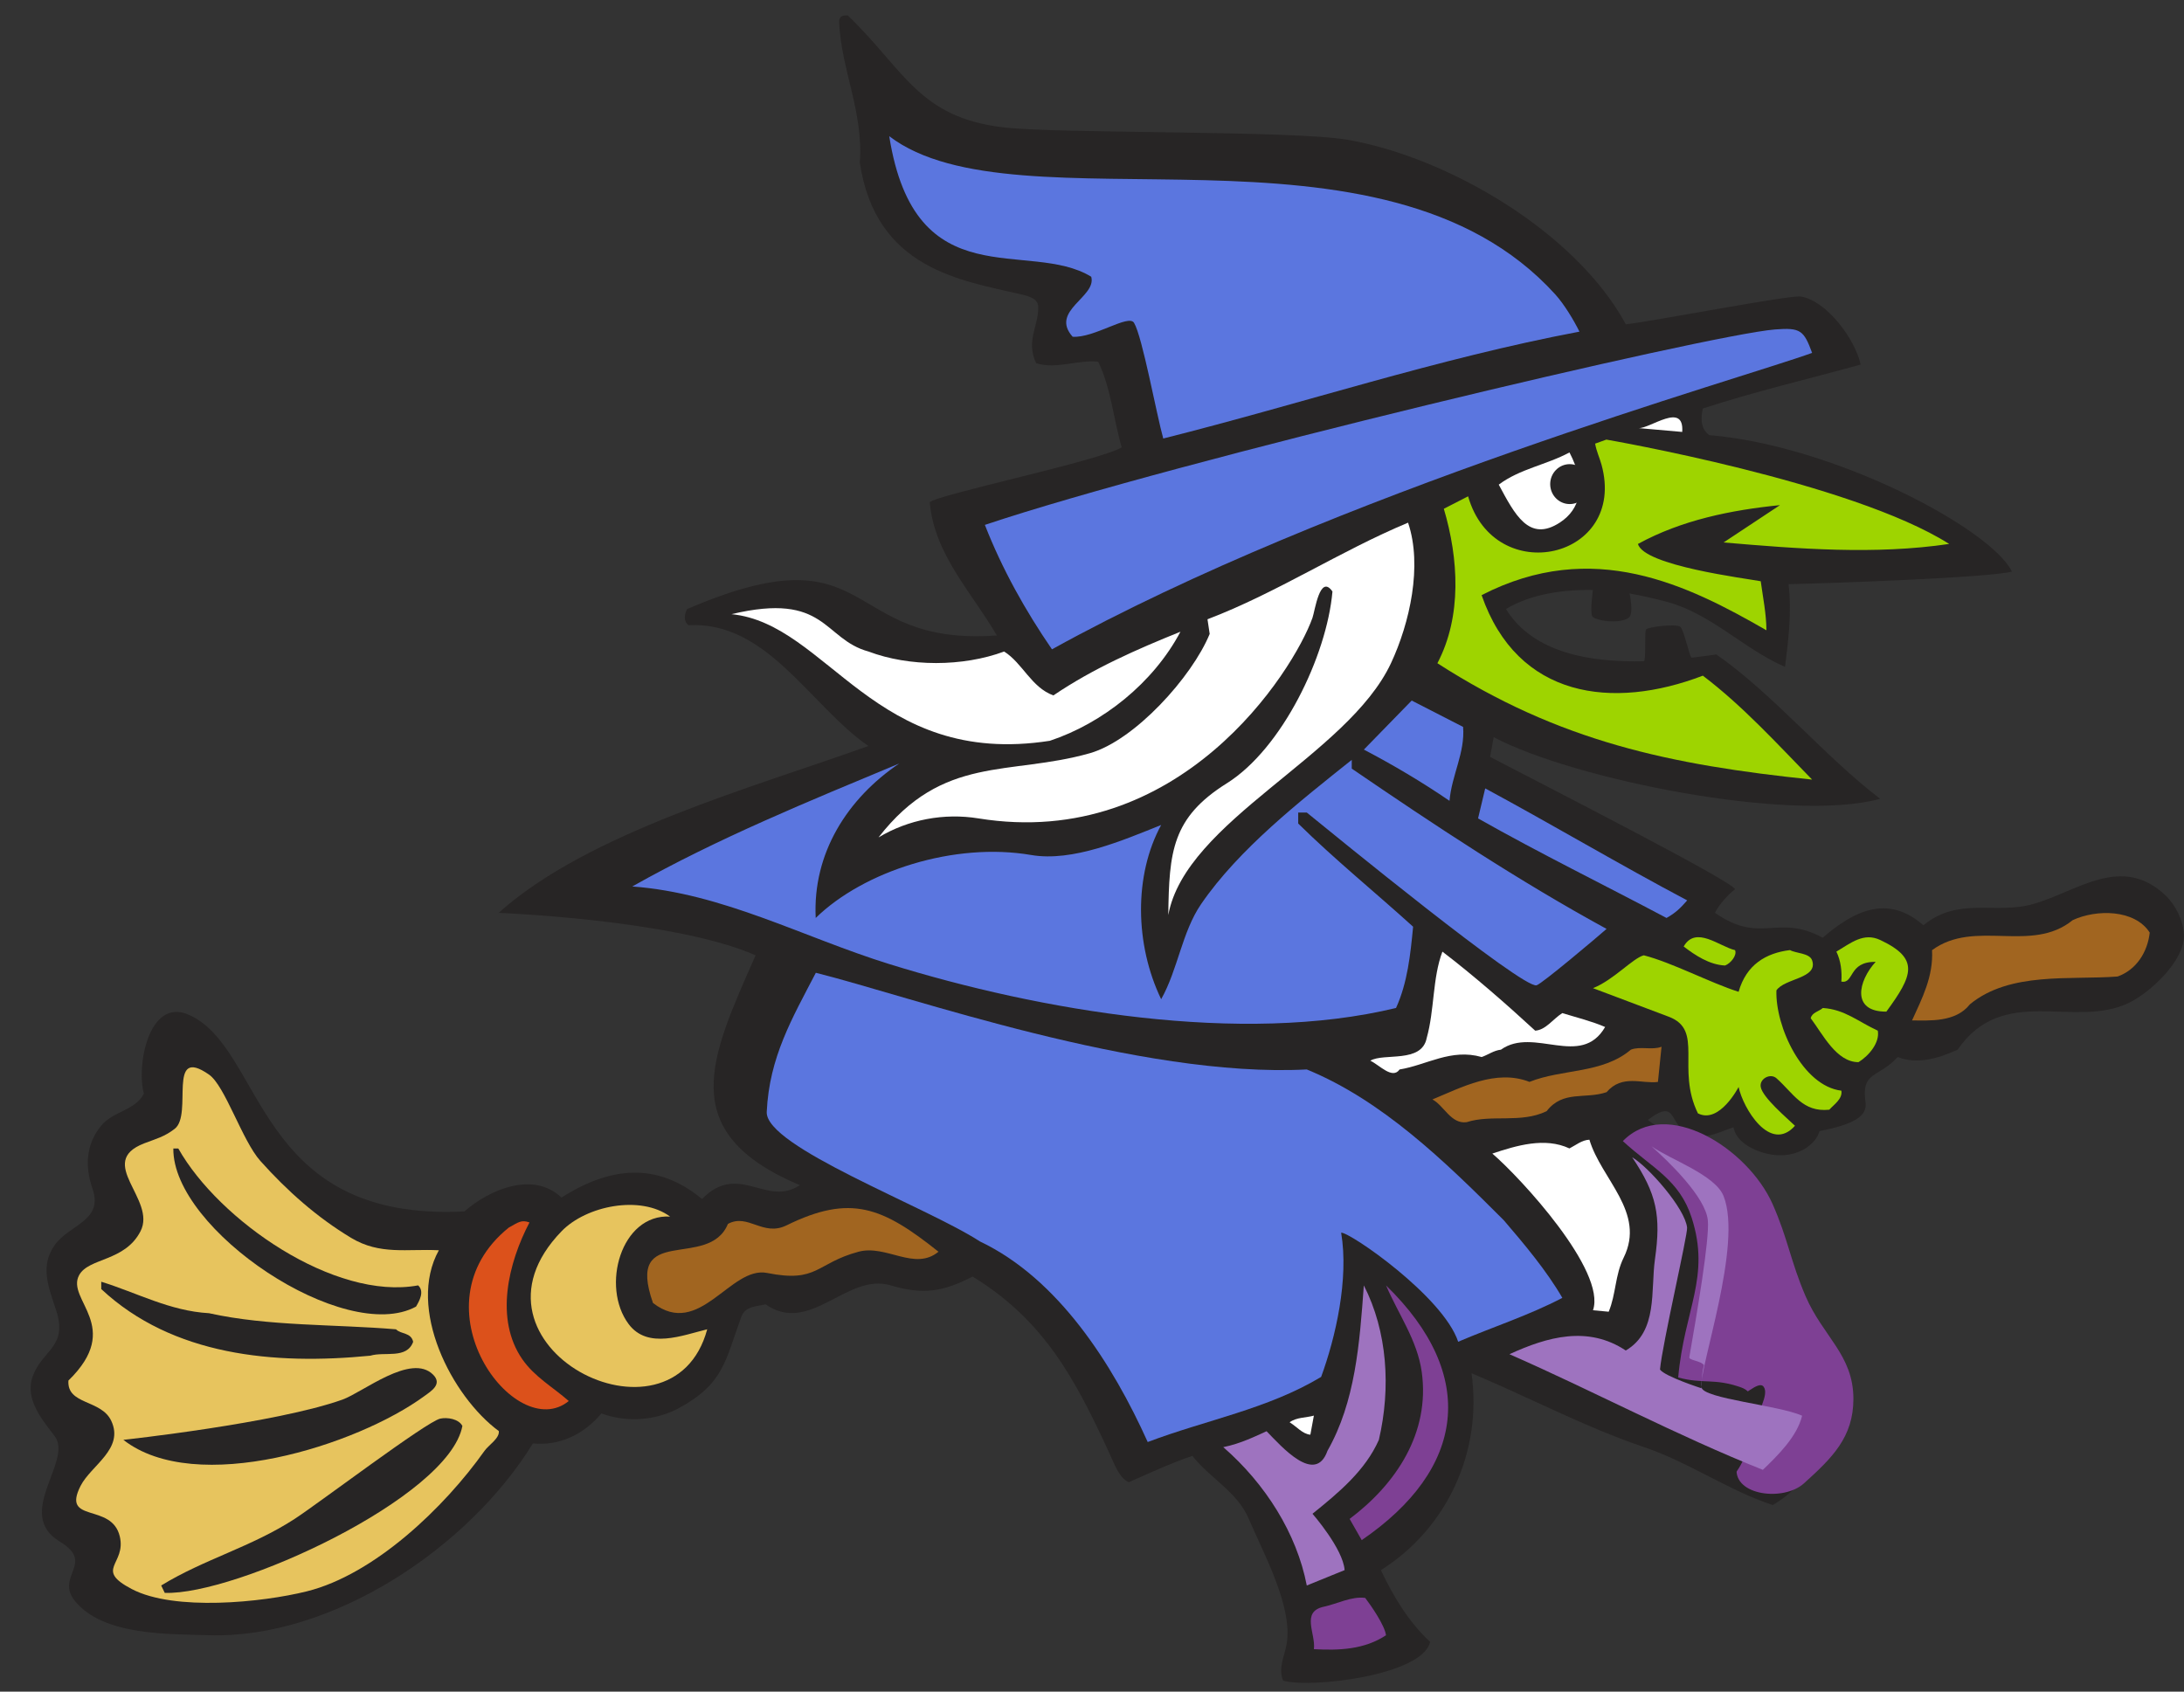 <svg version="1.1" width="142" height="110" viewBox="-1 -1 142 110" xmlns="http://www.w3.org/2000/svg" xmlns:xlink="http://www.w3.org/1999/xlink">
  <rect x="-1" y="-1" width="142" height="110" fill="#333333" stroke="none"/>
  <!-- Exported by Scratch - http://scratch.mit.edu/ -->
  <g id="ID0.981084621977061" transform="matrix(1, 0, 0, 1, -4, -5)">
    <path id="ID0.467679163441062" fill="#FFFFFF" d="M 107.248 42.441 L 108.076 42.516 L 108.197 43.814 L 107.199 43.764 L 107.248 42.441 "/>
    <path id="ID0.3556759529747069" fill="#FFFFFF" d="M 110.533 45.586 L 111.943 45.436 L 112.259 46.833 L 110.703 46.958 L 110.533 45.586 "/>
    <path id="ID0.192836441565305" fill="#272525" d="M 58.125 5.005 C 61.822 8.567 62.730 11.651 68.288 12.287 C 71.950 12.705 87.070 12.467 90.654 13.095 C 97.162 14.236 105.470 19.098 108.709 25.089 C 110.482 24.891 119.359 23.171 120.078 23.281 C 121.766 23.539 123.642 26.092 123.974 27.707 C 120.554 28.654 117.095 29.457 113.717 30.563 C 113.508 31.444 113.707 31.969 114.125 32.292 C 122.330 32.984 132.470 38.402 133.813 41.168 C 132.255 41.567 122.001 41.929 119.288 41.985 C 119.503 43.789 119.284 45.573 119.059 47.363 C 116.356 46.190 114.245 43.892 111.354 43.127 C 110.620 42.932 109.741 42.727 108.952 42.591 C 108.952 42.591 109.241 43.904 108.903 44.163 C 108.331 44.601 106.665 44.363 106.520 44.063 C 106.374 43.763 106.567 42.366 106.567 42.366 C 104.663 42.325 102.534 42.622 100.915 43.603 C 102.677 46.458 106.380 47.079 109.876 46.998 C 110.038 46.994 109.907 45.104 110.024 44.933 C 110.143 44.762 112.018 44.537 112.257 44.762 C 112.501 44.986 112.861 46.783 112.989 46.767 C 113.554 46.701 114.095 46.628 114.597 46.555 C 118.300 49.137 121.655 53.212 125.245 55.942 C 119.407 57.538 105.198 54.643 100.118 51.933 L 99.884 53.218 C 103.347 55.027 115.898 61.430 115.806 61.830 C 115.396 62.119 114.728 62.869 114.503 63.355 C 117.515 65.451 118.519 63.374 121.511 64.974 C 123.546 63.214 125.747 62.138 128.054 64.164 C 130.366 62.280 132.734 63.484 135.200 62.783 C 138.040 61.978 140.929 59.514 143.786 62.213 C 144.446 62.834 144.932 63.810 144.993 64.735 C 145.100 66.437 142.790 68.547 141.419 69.209 C 137.857 70.930 133.257 67.941 130.280 72.254 C 129.081 72.803 127.669 73.243 126.384 72.732 C 125.107 74.130 124.003 73.631 124.294 75.684 C 124.417 76.552 123.591 77.102 121.304 77.549 C 121.013 78.598 119.343 79.698 117.148 78.778 C 116.525 78.514 115.841 78.035 115.710 77.301 C 114.825 77.571 113.829 78.215 112.925 77.633 C 111.435 77.421 112.183 75.251 110.142 76.824 C 112.620 78.786 116.667 78.318 117.148 82.345 C 117.585 85.973 117.048 89.741 115.943 93.199 C 117.314 93.579 121.636 94.254 122.392 95.009 C 122.062 97.765 120.669 100.463 118.263 101.863 C 115.452 100.950 112.790 99.077 109.909 98.103 C 106.052 96.798 102.430 94.866 98.677 93.294 C 99.392 98.419 97.079 103.392 92.784 106.097 C 93.595 107.812 94.596 109.478 95.985 110.762 C 95.501 112.933 88.256 113.799 86.426 113.284 C 86.085 112.473 86.522 111.682 86.655 110.903 C 87.075 108.475 85.134 104.977 84.193 102.764 C 83.448 100.995 81.659 100.121 80.530 98.668 C 79.282 99.055 76.398 100.383 76.398 100.383 C 75.769 100.118 75.419 99.122 75.146 98.528 C 72.914 93.684 70.910 89.869 66.236 87.008 C 64.279 88.018 62.990 88.197 60.899 87.578 C 58.066 86.741 55.675 90.837 52.777 88.814 C 52.182 88.956 51.455 88.927 51.199 89.626 C 50.162 92.445 50.075 93.984 47.115 95.575 C 45.605 96.386 43.708 96.503 42.103 95.908 C 40.989 97.244 39.379 98.042 37.648 97.857 C 33.488 104.642 24.589 110.574 16.579 110.329 C 13.913 110.247 9.743 110.357 7.901 108.141 C 6.518 106.475 9.250 105.668 6.880 104.237 C 3.903 102.438 7.773 98.987 6.555 97.383 C 5.764 96.340 4.605 95.008 5.117 93.529 C 5.726 91.763 7.438 91.617 6.649 89.198 C 6.171 87.732 5.571 86.342 6.556 84.962 C 7.519 83.611 9.738 83.389 9.015 81.298 C 8.519 79.860 8.573 78.434 9.573 77.204 C 10.349 76.250 11.806 76.209 12.357 75.110 C 11.846 73.277 12.692 68.886 15.234 69.968 C 20.224 72.090 19.497 83.468 33.193 82.772 C 34.781 81.382 37.650 80.110 39.505 81.870 C 42.630 79.891 45.669 79.507 48.647 81.965 C 51.020 79.530 52.836 82.517 55.005 81.064 C 46.822 77.620 49.201 72.755 52.128 66.120 C 46.856 63.795 35.421 63.359 35.421 63.359 C 41.242 58.131 51.997 55.195 59.460 52.508 C 55.699 49.913 52.878 44.369 47.766 44.654 C 47.428 44.404 47.497 43.929 47.673 43.608 C 60.057 38.261 57.624 46.059 67.814 45.321 C 66.202 42.543 63.733 40.039 63.452 36.658 C 63.867 36.179 74.494 33.965 75.933 33.088 C 75.391 31.243 75.246 29.266 74.404 27.520 C 73.069 27.375 71.682 28.036 70.367 27.616 C 69.678 26.137 70.530 25.235 70.506 23.951 C 70.496 23.392 69.810 23.239 69.392 23.142 C 65.489 22.227 59.940 21.510 58.904 14.574 C 59.146 11.262 57.692 8.529 57.558 5.437 C 57.550 5.048 57.809 4.979 58.125 5.005 Z "/>
    <path id="ID0.26062925392761827" fill="#5B76DF" d="M 105.693 25.565 C 96.476 27.305 87.705 30.235 78.633 32.514 C 78.191 30.945 77.279 25.904 76.734 24.993 C 76.379 24.401 74.151 25.989 72.743 25.898 C 71.229 24.205 74.322 23.310 73.950 21.995 C 69.892 19.511 62.496 23.482 60.817 12.857 C 69.172 19.223 92.815 10.690 104.116 23.137 C 104.695 23.779 105.307 24.784 105.693 25.565 Z "/>
    <path id="ID0.258182390127331" fill="#5B76DF" d="M 120.820 26.946 C 116.351 28.576 89.924 35.979 71.397 46.222 C 69.663 43.697 68.155 41.001 67.035 38.131 C 79.445 33.970 114.088 25.763 118.408 25.423 C 120.066 25.292 120.281 25.477 120.820 26.946 Z "/>
    <path id="ID0.7135148821398616" fill="#272525" d="M 112.204 31.301 C 112.404 31.301 112.585 31.384 112.716 31.518 C 112.847 31.653 112.928 31.838 112.928 32.043 C 112.928 32.248 112.847 32.433 112.716 32.568 C 112.585 32.702 112.404 32.785 112.204 32.785 C 112.004 32.785 111.823 32.702 111.692 32.568 C 111.561 32.433 111.480 32.248 111.480 32.043 C 111.480 31.838 111.561 31.653 111.692 31.518 C 111.823 31.384 112.004 31.301 112.204 31.301 Z "/>
    <path id="ID0.5916124125942588" fill="#FFFFFF" d="M 112.375 32.086 L 109.535 31.836 C 110.279 31.884 112.514 30.087 112.375 32.086 Z "/>
    <path id="ID0.12500372808426619" fill="#9ED400" d="M 107.443 32.585 C 107.443 32.585 123.338 35.321 129.732 39.369 C 124.920 40.085 119.888 39.687 115.066 39.273 C 116.318 38.450 118.732 36.846 118.732 36.846 C 115.551 37.166 112.338 37.815 109.498 39.369 C 109.873 40.788 116.519 41.610 117.480 41.795 C 117.626 42.857 117.842 43.908 117.851 44.984 C 112.724 42.032 106.566 38.973 99.332 42.699 C 101.664 49.417 107.862 50.176 113.717 47.935 C 116.320 49.911 118.537 52.354 120.820 54.693 C 111.615 53.734 104.400 52.239 96.457 47.126 C 98.066 44.064 97.834 40.315 96.875 37.083 L 98.453 36.273 C 100.174 42.292 108.799 40.364 107.131 34.227 C 107 33.748 106.801 33.360 106.713 32.847 L 107.443 32.585 Z "/>
    <path id="ID0.9569902285002172" fill="#FFFFFF" d="M 104.425 37.975 C 102.404 39.296 101.477 37.425 100.446 35.513 C 101.825 34.480 103.557 34.226 105.044 33.419 C 106.177 35.579 105.732 37.120 104.425 37.975 Z "/>
    <path id="ID0.7037597838789225" fill="#FFFFFF" d="M 78.960 63.499 C 79.014 59.381 79.200 57.165 82.768 54.932 C 86.352 52.687 89.268 46.649 89.634 42.461 C 88.815 41.285 88.493 43.734 88.335 44.174 C 87.091 47.656 79.706 59.334 66.617 57.216 C 64.383 56.854 62.068 57.284 60.120 58.453 C 64.313 53.048 68.620 54.465 73.856 52.979 C 76.772 52.151 80.503 48.018 81.652 45.220 L 81.509 44.268 C 86.025 42.548 90.099 39.845 94.550 37.986 C 95.497 40.784 94.659 44.516 93.439 47.125 C 90.613 53.159 80.082 57.366 78.960 63.499 Z "/>
    <path id="ID0.5690256534144282" fill="#272525" d="M 105.059 34.181 C 105.409 34.181 105.726 34.326 105.955 34.561 C 106.185 34.796 106.327 35.121 106.327 35.479 C 106.327 35.837 106.185 36.162 105.955 36.397 C 105.726 36.632 105.409 36.777 105.059 36.777 C 104.709 36.777 104.392 36.632 104.163 36.397 C 103.933 36.162 103.791 35.837 103.791 35.479 C 103.791 35.121 103.933 34.796 104.163 34.561 C 104.392 34.326 104.709 34.181 105.059 34.181 Z "/>
    <path id="ID0.9844383583404124" fill="#FFFFFF" d="M 59.470 46.365 C 62.115 47.364 65.596 47.364 68.288 46.365 C 69.494 47.127 70.051 48.697 71.490 49.219 C 74.089 47.457 76.920 46.220 79.750 45.078 C 77.986 48.410 74.693 51.028 71.258 52.170 C 59.852 53.943 56.836 44.562 50.560 43.936 C 56.737 42.466 56.500 45.555 59.470 46.365 Z "/>
    <path id="ID0.38928273878991604" fill="#5B76DF" d="M 98.128 51.267 C 98.268 52.934 97.384 54.409 97.245 56.074 C 95.435 54.837 93.579 53.741 91.677 52.742 L 94.786 49.553 L 98.128 51.267 Z "/>
    <path id="ID0.29177603917196393" fill="#5B76DF" d="M 90.889 53.979 C 96.280 57.665 101.735 61.276 107.456 64.402 C 106.919 64.879 103.264 67.965 102.907 68.068 C 102.011 68.324 89.599 58.161 87.964 56.835 L 87.407 56.835 L 87.407 57.549 C 89.796 59.902 92.398 62.008 94.878 64.259 C 94.706 66.051 94.518 67.892 93.768 69.543 C 83.721 71.971 70.610 69.729 60.816 66.687 C 55.217 64.948 50.001 62.075 44.109 61.643 C 49.674 58.505 55.592 56.097 61.465 53.647 C 58.112 55.916 55.827 59.461 56.036 63.690 C 59.170 60.633 65.061 58.740 70.051 59.597 C 72.743 60.058 76.030 58.630 78.497 57.645 C 76.716 60.913 76.786 65.423 78.497 68.973 C 79.589 67.034 79.846 64.611 81.096 62.785 C 83.557 59.197 87.534 56.088 90.889 53.409 L 90.889 53.979 Z "/>
    <path id="ID0.6653400505892932" fill="#5B76DF" d="M 112.699 62.547 C 112.281 63.023 111.957 63.356 111.353 63.690 C 107.316 61.548 103.140 59.501 99.101 57.217 L 99.566 55.265 C 103.977 57.645 108.291 60.215 112.699 62.547 Z "/>
    <path id="ID0.09072072384878993" fill="#A16520" d="M 142.771 64.641 C 142.630 65.926 141.890 67.069 140.683 67.497 C 137.621 67.734 133.673 67.164 131.079 69.306 C 130.148 70.495 128.433 70.353 127.318 70.353 C 127.966 68.925 128.712 67.498 128.618 65.784 C 131.402 63.737 135.068 66.022 137.762 63.833 C 139.291 63.118 141.796 63.118 142.771 64.641 Z "/>
    <path id="ID0.07849206728860736" fill="#9ED400" d="M 125.648 69.781 C 123.351 69.794 123.814 67.787 124.951 66.545 C 123.160 66.522 123.572 67.978 122.722 67.830 C 122.767 67.166 122.691 66.480 122.398 65.879 C 123.349 65.314 124.169 64.614 125.252 65.124 C 127.828 66.338 127.373 67.425 125.648 69.781 Z "/>
    <path id="ID0.6129968883469701" fill="#9ED400" d="M 115.811 65.783 C 115.952 66.116 115.533 66.639 115.161 66.782 C 114.140 66.735 113.214 66.116 112.470 65.546 C 113.257 64.165 114.789 65.546 115.811 65.783 Z "/>
    <path id="ID0.13897270569577813" fill="#9ED400" d="M 118.500 68.400 C 118.420 70.751 120.203 74.616 122.723 74.921 C 122.807 75.458 122.243 75.818 121.936 76.158 C 120.205 76.341 119.600 75.083 118.500 74.111 C 118.111 73.765 117.381 74.138 117.480 74.681 C 117.605 75.369 119.187 76.702 119.707 77.203 C 118.096 79.008 116.334 76.068 116.041 74.681 C 116.041 74.681 114.795 77.111 113.396 76.396 C 111.959 73.463 113.816 70.978 111.494 70.110 L 106.574 68.255 C 107.920 67.719 109.146 66.317 109.875 66.118 C 111.725 66.593 114.223 67.918 116.041 68.492 C 116.543 66.718 117.832 65.966 119.383 65.779 C 119.768 65.998 120.656 65.965 120.821 66.446 C 121.227 67.638 119.027 67.604 118.500 68.400 Z "/>
    <path id="ID0.12700378755107522" fill="#FFFFFF" d="M 102.816 71.019 C 103.508 70.971 103.976 70.257 104.578 69.876 C 105.506 70.162 106.482 70.399 107.363 70.780 C 105.785 73.493 102.722 70.733 100.588 72.255 C 100.125 72.304 99.752 72.589 99.336 72.733 C 97.340 72.162 95.762 73.256 93.998 73.542 C 93.533 74.209 92.699 73.257 92.096 72.971 C 92.977 72.448 95.438 73.162 95.762 71.495 C 96.272 69.687 96.133 67.593 96.783 65.880 C 98.777 67.401 100.958 69.306 102.816 71.019 Z "/>
    <path id="ID0.6880621081218123" fill="#5B76DF" d="M 87.964 73.541 C 92.837 75.541 96.874 79.441 100.774 83.346 C 102.122 84.917 103.559 86.630 104.581 88.393 C 102.397 89.537 100.033 90.295 97.808 91.247 C 96.831 88.296 90.753 84.107 90.199 84.154 C 90.710 87.181 89.835 90.974 88.898 93.533 C 85.419 95.627 81.378 96.341 77.622 97.767 C 75.349 92.719 71.822 87.154 66.717 84.726 C 63.190 82.441 52.747 78.566 52.852 76.301 C 53.018 72.730 54.512 70.206 56.044 67.255 C 62.163 68.781 77.078 74.107 87.964 73.541 Z "/>
    <path id="ID0.5142515166662633" fill="#9ED400" d="M 125.091 71.019 C 125.231 71.781 124.532 72.637 123.837 73.067 C 122.399 73.067 121.518 71.256 120.729 70.210 C 120.821 69.829 121.242 69.782 121.518 69.545 C 122.957 69.638 123.837 70.448 125.091 71.019 Z "/>
    <path id="ID0.2146294848062098" fill="#A16520" d="M 110.796 74.352 C 109.775 74.495 108.477 73.829 107.456 75.018 C 106.062 75.494 104.624 74.874 103.559 76.254 C 101.887 77.063 99.985 76.443 98.360 76.969 C 97.339 77.112 96.878 75.873 96.132 75.492 C 97.986 74.730 100.262 73.493 102.444 74.349 C 104.581 73.493 107.177 73.827 109.038 72.253 C 109.642 72.016 110.429 72.302 111.030 72.064 L 110.796 74.352 Z "/>
    <path id="ID0.2817001729272306" fill="#E7C45E" d="M 31.534 85.298 C 29.436 89.072 32.366 94.798 35.432 97.055 C 35.493 97.522 34.766 97.968 34.504 98.338 C 31.892 102.029 27.340 106.384 22.948 107.477 C 20.016 108.206 14.331 108.772 11.578 107.333 C 9.087 106.033 11.223 105.741 10.789 103.907 C 10.263 101.679 6.982 103.095 8.237 100.623 C 8.918 99.281 11.093 98.219 10.233 96.387 C 9.576 94.990 7.341 95.362 7.449 93.770 C 11.058 90.256 7.268 88.528 8.145 86.916 C 8.767 85.773 11.119 86.044 12.136 84.061 C 13.198 81.993 9.198 79.579 12.368 78.348 C 13.122 78.057 13.690 77.924 14.363 77.397 C 15.563 76.459 13.819 71.942 16.591 73.876 C 17.639 74.608 18.742 78.163 19.932 79.493 C 21.680 81.445 23.598 83.146 25.826 84.490 C 27.713 85.626 29.476 85.191 31.534 85.298 Z "/>
    <path id="ID0.1710768500342965" fill="#FFFFFF" d="M 106.341 78.109 C 107.106 80.681 110.022 82.829 108.570 85.773 C 108.001 86.925 108.075 88.142 107.595 89.294 L 106.574 89.198 C 107.453 86.642 101.873 80.594 100.029 79.010 C 101.607 78.486 103.439 77.929 105.043 78.676 C 105.464 78.461 105.848 78.130 106.341 78.109 Z "/>
    <path id="ID0.5229676328599453" fill="#7E4094" d="M 108.514 78.199 C 110.436 79.970 112.188 80.695 112.992 83.189 C 114.231 87.056 112.507 89.127 112.114 93.570 C 113.770 94.019 114.426 93.591 116.204 94.216 C 117.956 94.840 116.132 97.562 115.913 99.456 C 115.718 101.252 118.975 101.649 120.292 100.453 C 122.114 98.807 123.505 97.460 123.505 94.964 C 123.505 92.097 121.530 90.922 120.392 88.276 C 119.417 86.005 119.246 84.535 118.249 82.289 C 116.639 78.673 111.335 75.305 108.514 78.199 Z "/>
    <path id="ID0.5065618618391454" fill="#272525" d="M 115.714 94.868 L 114.352 99.359 C 114.790 99.683 115.253 100.482 115.620 100.058 C 116.497 99.060 116.737 97.861 117.081 96.564 C 117.227 95.941 118.054 94.668 117.665 94.168 C 117.320 93.721 116.275 94.968 115.714 94.868 Z "/>
    <path id="ID0.3813134366646409" fill="#9E73BF" d="M 120.171 96.055 C 119.846 97.414 118.583 98.645 117.618 99.576 C 112.012 97.342 106.669 94.484 101.142 92.056 C 103.618 90.920 106.251 90.185 108.704 91.816 C 110.811 90.581 110.313 87.904 110.604 85.868 C 111.005 83.056 110.719 81.624 109.122 79.253 C 110.184 79.876 112.560 82.577 112.692 83.823 C 112.743 84.265 111.073 91.426 110.930 93.054 C 111.258 93.510 113.618 94.269 113.618 94.269 C 113.655 94.050 113.618 93.396 113.788 92.771 C 113.618 92.492 112.806 92.452 112.835 92.260 C 113.314 89.519 114.165 84.556 114.040 83.345 C 113.886 81.826 111.472 79.506 110.374 78.535 C 111.569 79.381 114.513 80.391 115.062 81.770 C 116.325 84.923 113.454 92.958 113.628 94.213 C 113.738 94.949 118.619 95.368 120.171 96.055 Z "/>
    <path id="ID0.564444612711668" fill="#272525" d="M 14.594 78.682 C 17.224 83.348 24.747 88.588 30.187 87.581 C 30.609 87.971 30.275 88.582 30.048 88.962 C 25.418 91.481 14.211 83.971 14.270 78.682 L 14.594 78.682 Z "/>
    <path id="ID0.7645384995266795" fill="#E7C45E" d="M 46.569 83.107 C 43.380 82.924 42.047 87.662 43.877 90.103 C 45.119 91.756 47.387 90.822 48.982 90.437 C 46.712 98.855 32.293 91.507 39.515 84.058 C 41.129 82.395 44.646 81.695 46.569 83.107 Z "/>
    <path id="ID0.029157309792935848" fill="#A16520" d="M 64.019 85.393 C 62.464 86.672 60.631 84.910 58.821 85.393 C 56.042 86.139 56.180 87.436 52.881 86.774 C 50.483 86.295 48.494 91.078 45.456 88.725 C 43.614 83.490 49.077 86.636 50.329 83.584 C 51.631 82.875 52.604 84.432 54.135 83.680 C 58.313 81.626 60.381 82.494 64.019 85.393 Z "/>
    <path id="ID0.4105938896536827" fill="#DC511B" d="M 37.427 83.488 C 36.055 86.099 35.146 89.769 36.963 92.388 C 37.759 93.534 38.956 94.200 39.980 95.101 C 36.499 97.941 29.781 88.898 36.082 83.822 C 36.689 83.489 36.888 83.295 37.427 83.488 Z "/>
    <path id="ID0.4460257668979466" fill="#272525" d="M 16.590 89.391 C 20.442 90.247 24.804 90.104 28.749 90.438 C 29.074 90.772 29.723 90.628 29.863 91.250 C 29.445 92.396 28.007 91.869 27.078 92.153 C 20.813 92.770 14.224 92.153 9.583 87.821 L 9.583 87.344 C 11.903 88.059 14.039 89.247 16.590 89.391 Z "/>
    <path id="ID0.9154204181395471" fill="#9E73BF" d="M 92.652 97.625 C 91.769 99.624 90.049 101.051 88.336 102.432 C 88.336 102.432 90.332 104.716 90.424 106.096 L 87.965 107.096 C 87.315 103.716 85.274 100.481 82.535 98.100 C 83.695 97.866 84.670 97.367 85.351 97.065 C 86.324 98.063 88.521 100.579 89.310 98.338 C 91.119 95.150 91.398 91.391 91.674 87.581 C 93.208 90.581 93.441 94.245 92.652 97.625 Z "/>
    <path id="ID0.6121204951778054" fill="#7E4094" d="M 91.537 104.145 L 90.750 102.766 C 93.760 100.507 95.994 97.177 95.438 93.202 C 95.147 91.140 93.917 89.453 93.119 87.585 C 99.141 93.448 98.266 99.542 91.537 104.145 Z "/>
    <path id="ID0.11157733155414462" fill="#272525" d="M 11.021 97.625 C 11.021 97.625 20.950 96.550 25.268 95.008 C 26.602 94.529 29.736 91.958 31.162 93.389 C 31.776 94.005 31.041 94.451 30.605 94.770 C 26.210 97.996 15.742 101.312 11.021 97.625 Z "/>
    <path id="ID0.26072704046964645" fill="#FFFFFF" d="M 88.197 97.291 C 87.685 97.244 87.314 96.768 86.849 96.482 C 87.314 96.148 87.916 96.195 88.426 96.050 L 88.197 97.291 Z "/>
    <path id="ID0.9428913961164653" fill="#272525" d="M 33.064 96.721 C 32.200 101.384 18.304 107.750 13.712 107.575 L 13.480 107.096 C 16.279 105.380 19.337 104.598 22.158 102.766 C 23.703 101.762 30.744 96.432 31.625 96.245 C 32.073 96.148 32.819 96.257 33.064 96.721 Z "/>
    <path id="ID0.4524457035586238" fill="#7E4094" d="M 93.115 110.332 C 91.709 111.264 90.051 111.328 88.427 111.236 C 88.559 110.236 87.563 108.793 89.075 108.476 C 89.937 108.291 90.882 107.784 91.763 107.904 C 92.139 108.393 93.037 109.691 93.115 110.332 Z "/>
  </g>
</svg>